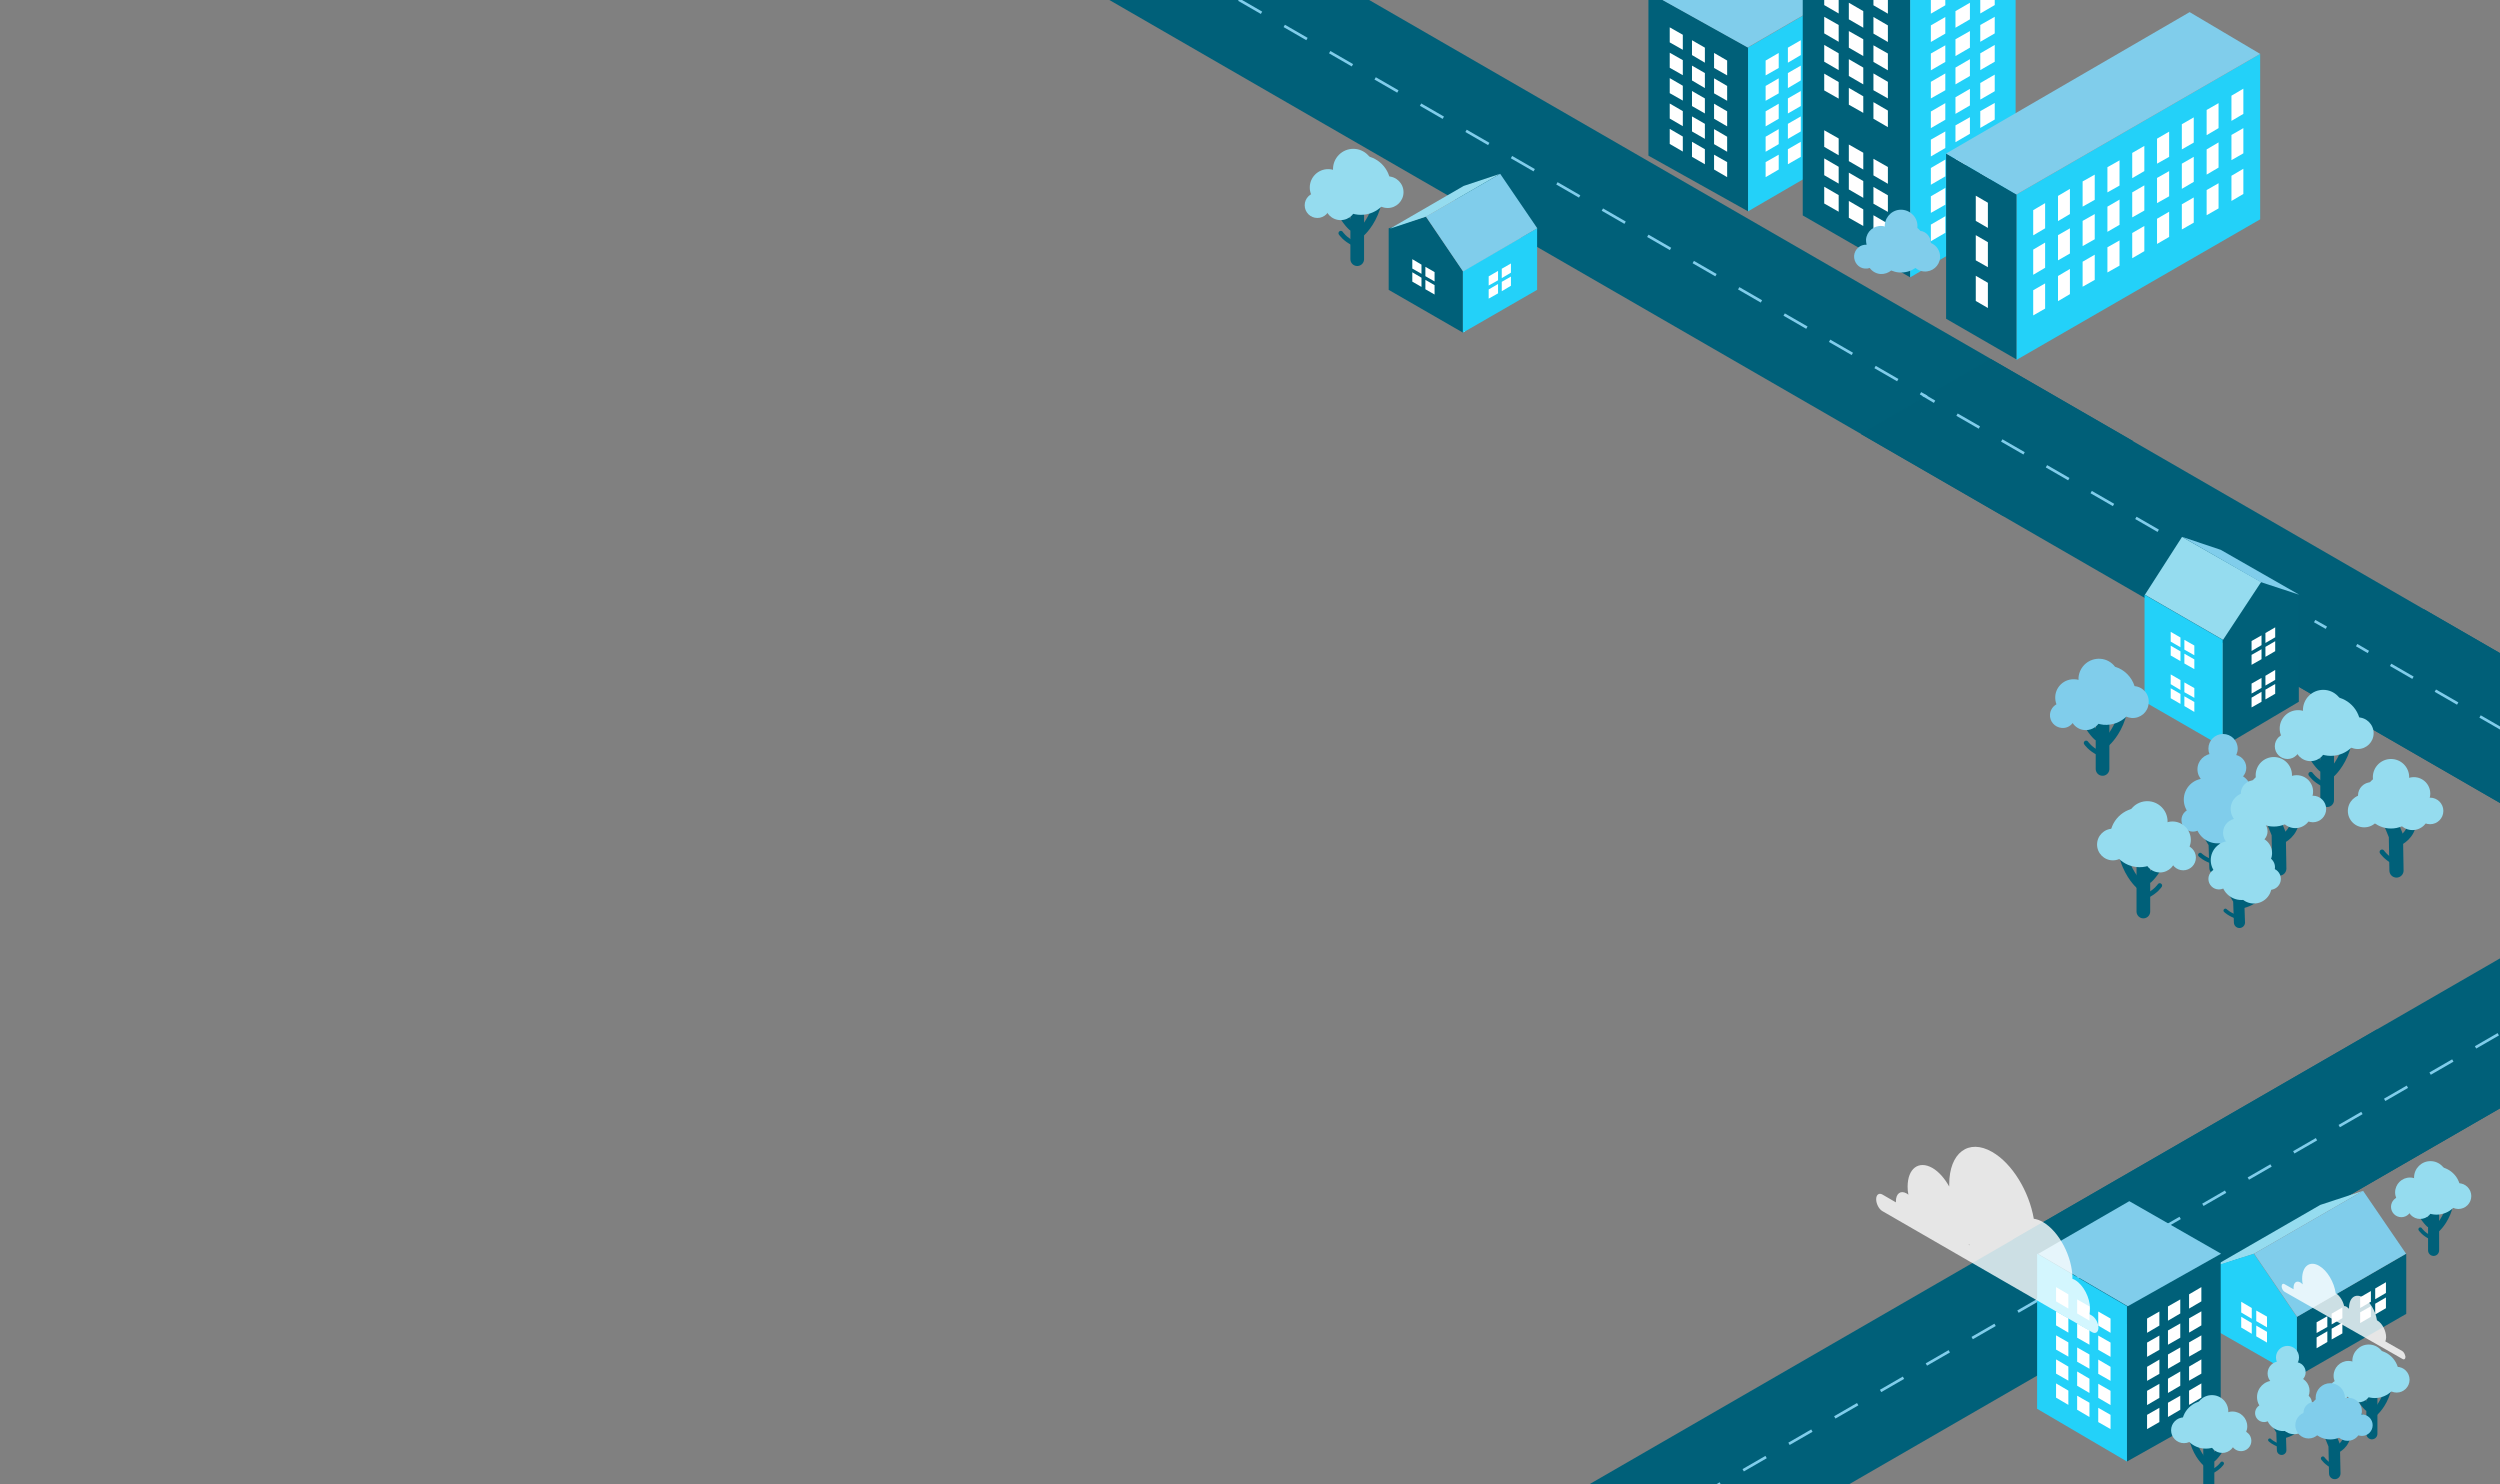 <?xml version="1.0" encoding="utf-8"?>
<!-- Generator: Adobe Illustrator 18.1.1, SVG Export Plug-In . SVG Version: 6.00 Build 0)  -->
<svg version="1.1" id="Calque_1" xmlns="http://www.w3.org/2000/svg" xmlns:xlink="http://www.w3.org/1999/xlink" x="0px" y="0px"
	 viewBox="0 0 1280 760" enable-background="new 0 0 1280 760" xml:space="preserve">
<rect x="0" y="0" width="1280" height="760" fill="#808080" stroke="none"/>
<g>
	<defs>
		<rect id="SVGID_1_" y="-0.3" width="1280" height="760.3"/>
	</defs>
	<clipPath id="SVGID_2_">
		<use xlink:href="#SVGID_1_"  overflow="visible"/>
	</clipPath>
	<g clip-path="url(#SVGID_2_)">
		<g>
			<polygon fill="#006079" points="1025.8,264.3 560.2,-4.5 626.7,-42.9 1092.3,225.9 			"/>
			<g>
				<g>
					
						<line fill="none" stroke="#80CDEB" stroke-width="1.377" stroke-miterlimit="10" x1="593.4" y1="-23.7" x2="599.4" y2="-20.3"/>
					
						<line fill="none" stroke="#80CDEB" stroke-width="1.377" stroke-miterlimit="10" stroke-dasharray="13.434,13.434" x1="611" y1="-13.6" x2="1047.3" y2="238.3"/>
					
						<line fill="none" stroke="#80CDEB" stroke-width="1.377" stroke-miterlimit="10" x1="1053.1" y1="241.7" x2="1059.1" y2="245.1"/>
				</g>
			</g>
		</g>
		<g>
			<g>
				<polygon fill="#005F78" points="1418.3,491 952.7,222.2 1019.2,183.8 1484.8,452.7 				"/>
			</g>
			<g>
				<line fill="#005F78" x1="984.6" y1="202.2" x2="1191.1" y2="321.4"/>
				<g>
					
						<line fill="none" stroke="#80CDEB" stroke-width="1.377" stroke-miterlimit="10" x1="984.6" y1="202.2" x2="990.5" y2="205.7"/>
					
						<line fill="none" stroke="#80CDEB" stroke-width="1.377" stroke-miterlimit="10" stroke-dasharray="13.216,13.216" x1="1002" y1="212.3" x2="1179.4" y2="314.7"/>
					
						<line fill="none" stroke="#80CDEB" stroke-width="1.377" stroke-miterlimit="10" x1="1185.1" y1="318" x2="1191.1" y2="321.4"/>
				</g>
			</g>
		</g>
		<g>
			<g>
				<polygon fill="#005F78" points="1640.4,619.2 1174.7,350.3 1241.2,312 1706.9,580.8 				"/>
			</g>
			<g>
				<line fill="#005F78" x1="1206.6" y1="330.3" x2="1413.1" y2="449.6"/>
				<g>
					
						<line fill="none" stroke="#80CDEB" stroke-width="1.377" stroke-miterlimit="10" x1="1206.6" y1="330.3" x2="1212.6" y2="333.8"/>
					
						<line fill="none" stroke="#80CDEB" stroke-width="1.377" stroke-miterlimit="10" stroke-dasharray="13.216,13.216" x1="1224" y1="340.4" x2="1401.4" y2="442.8"/>
					
						<line fill="none" stroke="#80CDEB" stroke-width="1.377" stroke-miterlimit="10" x1="1407.1" y1="446.1" x2="1413.1" y2="449.6"/>
				</g>
			</g>
		</g>
	</g>
	<g clip-path="url(#SVGID_2_)">
		<polygon fill="#006079" points="817.8,834.4 1283.4,565.5 1216.9,527.1 751.3,796 		"/>
		<g>
			<g>
				
					<line fill="none" stroke="#80CDEB" stroke-width="1.377" stroke-miterlimit="10" x1="1250.2" y1="546.3" x2="1244.2" y2="549.8"/>
				
					<line fill="none" stroke="#80CDEB" stroke-width="1.377" stroke-miterlimit="10" stroke-dasharray="13.537,13.537" x1="1232.5" y1="556.5" x2="863.2" y2="769.7"/>
				
					<line fill="none" stroke="#80CDEB" stroke-width="1.377" stroke-miterlimit="10" x1="857.3" y1="773.1" x2="851.3" y2="776.6"/>
			</g>
		</g>
	</g>
	<g clip-path="url(#SVGID_2_)">
		<polygon fill="#006079" points="1097,673.1 1562.7,404.3 1496.2,365.9 1030.5,634.7 		"/>
		<g>
			<g>
				
					<line fill="none" stroke="#80CDEB" stroke-width="1.377" stroke-miterlimit="10" x1="1529.4" y1="385.1" x2="1523.4" y2="388.5"/>
				
					<line fill="none" stroke="#80CDEB" stroke-width="1.377" stroke-miterlimit="10" stroke-dasharray="13.434,13.434" x1="1511.8" y1="395.2" x2="1075.5" y2="647.1"/>
				
					<line fill="none" stroke="#80CDEB" stroke-width="1.377" stroke-miterlimit="10" x1="1069.7" y1="650.5" x2="1063.8" y2="653.9"/>
			</g>
		</g>
	</g>
	<polygon clip-path="url(#SVGID_2_)" fill="#95DCEF" points="1188,616.9 1132.2,649.1 1154.1,641.9 1209.9,609.7 	"/>
	<polygon clip-path="url(#SVGID_2_)" fill="#006079" points="1232,672.7 1176,704.9 1176,674.2 1232,641.9 	"/>
	<g clip-path="url(#SVGID_2_)">
		<polygon fill="#FFFFFF" points="1191.6,679.4 1186.1,682.5 1186.1,677 1191.6,673.9 		"/>
		<polygon fill="#FFFFFF" points="1199.3,674.9 1193.8,678.1 1193.8,672.6 1199.3,669.4 		"/>
		<polygon fill="#FFFFFF" points="1191.6,687.1 1186.1,690.3 1186.1,684.8 1191.6,681.6 		"/>
		<polygon fill="#FFFFFF" points="1199.3,682.7 1193.8,685.8 1193.8,680.3 1199.3,677.2 		"/>
	</g>
	<g clip-path="url(#SVGID_2_)">
		<polygon fill="#FFFFFF" points="1213.9,666.5 1208.4,669.7 1208.4,664.2 1213.9,661 		"/>
		<polygon fill="#FFFFFF" points="1221.6,662 1216.1,665.2 1216.1,659.7 1221.6,656.5 		"/>
		<polygon fill="#FFFFFF" points="1213.9,674.2 1208.4,677.4 1208.4,671.9 1213.9,668.8 		"/>
		<polygon fill="#FFFFFF" points="1221.6,669.8 1216.1,673 1216.1,667.5 1221.6,664.3 		"/>
	</g>
	<polygon clip-path="url(#SVGID_2_)" fill="#23D1F9" points="1176,704.9 1132,679.7 1132,648.9 1154,641.9 1176,674.2 	"/>
	<line clip-path="url(#SVGID_2_)" fill="#006079" x1="1176" y1="704" x2="1176" y2="674"/>
	<g clip-path="url(#SVGID_2_)">
		<polygon fill="#FFFFFF" points="1152.9,675.2 1147.5,672 1147.5,666.5 1152.9,669.7 		"/>
		<polygon fill="#FFFFFF" points="1160.7,679.6 1155.2,676.4 1155.2,671 1160.7,674.1 		"/>
		<polygon fill="#FFFFFF" points="1152.9,682.9 1147.5,679.7 1147.5,674.2 1152.9,677.4 		"/>
		<polygon fill="#FFFFFF" points="1160.7,687.4 1155.2,684.2 1155.2,678.7 1160.7,681.9 		"/>
	</g>
	<polygon clip-path="url(#SVGID_2_)" fill="#80CDEB" points="1231.9,641.9 1176.1,674.2 1154.1,641.9 1209.9,609.7 	"/>
	<g clip-path="url(#SVGID_2_)">
		<polygon fill="#006079" points="1137,721.3 1089,748.3 1089,668.8 1137,641.9 		"/>
		<polygon fill="#FFFFFF" points="1105.6,678.7 1099.3,682.4 1099.3,675.1 1105.6,671.5 		"/>
		<polygon fill="#FFFFFF" points="1116.3,672.5 1110,676.2 1110,668.9 1116.3,665.3 		"/>
		<polygon fill="#FFFFFF" points="1127.1,666.3 1120.8,670 1120.8,662.7 1127.1,659 		"/>
		<polygon fill="#FFFFFF" points="1105.6,691.1 1099.3,694.7 1099.3,687.4 1105.6,683.8 		"/>
		<polygon fill="#FFFFFF" points="1116.3,684.9 1110,688.5 1110,681.2 1116.3,677.6 		"/>
		<polygon fill="#FFFFFF" points="1127.1,678.6 1120.8,682.3 1120.8,675 1127.1,671.4 		"/>
		<polygon fill="#FFFFFF" points="1105.6,703.4 1099.3,707 1099.3,699.8 1105.6,696.1 		"/>
		<polygon fill="#FFFFFF" points="1116.3,697.2 1110,700.8 1110,693.5 1116.3,689.9 		"/>
		<polygon fill="#FFFFFF" points="1127.1,691 1120.8,694.6 1120.8,687.3 1127.1,683.7 		"/>
		<polygon fill="#FFFFFF" points="1105.6,715.7 1099.3,719.4 1099.3,712.1 1105.6,708.5 		"/>
		<polygon fill="#FFFFFF" points="1116.3,709.5 1110,713.2 1110,705.9 1116.3,702.2 		"/>
		<polygon fill="#FFFFFF" points="1127.1,703.3 1120.8,706.9 1120.8,699.7 1127.1,696 		"/>
		<polygon fill="#FFFFFF" points="1105.6,728.1 1099.3,731.7 1099.3,724.4 1105.6,720.8 		"/>
		<polygon fill="#FFFFFF" points="1116.3,721.8 1110,725.5 1110,718.2 1116.3,714.6 		"/>
		<polygon fill="#FFFFFF" points="1127.1,715.6 1120.8,719.3 1120.8,712 1127.1,708.3 		"/>
		<polygon fill="#23D1F9" points="1043,721.3 1089,748.3 1089,668.8 1043,641.9 		"/>
		<polygon fill="#FFFFFF" points="1074.3,678.7 1080.6,682.4 1080.6,675.1 1074.3,671.5 		"/>
		<polygon fill="#FFFFFF" points="1063.5,672.5 1069.8,676.2 1069.8,668.9 1063.5,665.3 		"/>
		<polygon fill="#FFFFFF" points="1052.7,666.3 1059,670 1059,662.7 1052.7,659 		"/>
		<polygon fill="#FFFFFF" points="1074.3,691.1 1080.6,694.7 1080.6,687.4 1074.3,683.8 		"/>
		<polygon fill="#FFFFFF" points="1063.5,684.9 1069.8,688.5 1069.8,681.2 1063.5,677.6 		"/>
		<polygon fill="#FFFFFF" points="1052.7,678.6 1059,682.3 1059,675 1052.7,671.4 		"/>
		<polygon fill="#FFFFFF" points="1074.3,703.4 1080.6,707 1080.6,699.8 1074.3,696.1 		"/>
		<polygon fill="#FFFFFF" points="1063.5,697.2 1069.8,700.8 1069.8,693.5 1063.5,689.9 		"/>
		<polygon fill="#FFFFFF" points="1052.7,691 1059,694.6 1059,687.3 1052.7,683.7 		"/>
		<polygon fill="#FFFFFF" points="1074.3,715.7 1080.6,719.4 1080.6,712.1 1074.3,708.5 		"/>
		<polygon fill="#FFFFFF" points="1063.5,709.5 1069.8,713.2 1069.8,705.9 1063.5,702.2 		"/>
		<polygon fill="#FFFFFF" points="1052.7,703.3 1059,706.9 1059,699.7 1052.7,696 		"/>
		<polygon fill="#FFFFFF" points="1074.3,728.1 1080.6,731.7 1080.6,724.4 1074.3,720.8 		"/>
		<polygon fill="#FFFFFF" points="1063.5,721.8 1069.8,725.5 1069.8,718.2 1063.5,714.6 		"/>
		<polygon fill="#FFFFFF" points="1052.7,715.6 1059,719.3 1059,712 1052.7,708.3 		"/>
		<polygon fill="#80CDEB" points="1090.2,615 1043.5,642 1089.4,668.8 1137.2,641.9 		"/>
	</g>
	<path opacity="0.8" clip-path="url(#SVGID_2_)" fill="#FFFFFF" d="M1071.1,673.6l-1.4-0.8c0.2-0.7,0.4-1.8,0.4-2.8
		c0-5.6-3.4-12.1-7.6-14.6c-0.5-0.3-0.9-0.5-1.4-0.6c0-0.1,0-0.1,0-0.2c0-11.1-6.8-24.1-15.1-28.9c-1.7-1-3.3-1.5-4.7-1.7
		c-2.4-14-11-28.3-21.3-34.2c-12.1-7-22,0.4-22,16.6c0,0.4,0,0.8,0,1.1c-2.3-4.1-5.3-7.6-8.6-9.5c-7-4-12.7,0.2-12.7,9.6
		c0,1.3,0.1,2.7,0.4,4.1c-0.3-0.3-0.7-0.5-1-0.7c-3-1.7-5.4,0.1-5.4,4.1c0,0.2,0,0.5,0,0.5l-6.9-4c-1.8-1-3.2,0.1-3.2,2.4
		s1.4,5.1,3.2,6.1l107.4,62c1.8,1,3.2-0.1,3.2-2.4S1072.8,674.6,1071.1,673.6z M1008.1,637c0.1,0.2,0.3,0.4,0.4,0.6l-0.5-0.3
		C1008.1,637.2,1008.1,637.1,1008.1,637z"/>
	<g clip-path="url(#SVGID_2_)">
		<polyline fill="none" stroke="#006079" stroke-width="4.874" stroke-linecap="round" stroke-miterlimit="10" points="
			1165.4,728.6 1167.9,732.8 1168.2,742.5 		"/>
		<path fill="none" stroke="#006079" stroke-width="3.236" stroke-linecap="round" stroke-miterlimit="10" d="M1170,734.6
			c0,0,5.4-1.3,6.8-4.9"/>
		<path fill="none" stroke="#006079" stroke-width="1.671" stroke-linecap="round" stroke-miterlimit="10" d="M1162.1,737.3
			c0,0,1.7,1.8,5.5,3"/>
		<circle fill="#95DCEF" cx="1164" cy="715.3" r="8.4"/>
		<circle fill="#95DCEF" cx="1169" cy="723.9" r="8.8"/>
		<circle fill="#95DCEF" cx="1171.2" cy="695" r="5.9"/>
		<circle fill="#95DCEF" cx="1175.3" cy="712.1" r="7.2"/>
		<circle fill="#95DCEF" cx="1181.5" cy="723.5" r="4.8"/>
		<circle fill="#95DCEF" cx="1178.9" cy="718.3" r="4.8"/>
		<circle fill="#95DCEF" cx="1159.2" cy="723.5" r="4.6"/>
		<circle fill="#95DCEF" cx="1167.2" cy="703.2" r="6.2"/>
		<circle fill="#95DCEF" cx="1174.6" cy="726.5" r="7.8"/>
		<circle fill="#95DCEF" cx="1175.3" cy="702.6" r="5.2"/>
	</g>
	<g clip-path="url(#SVGID_2_)">
		
			<line fill="none" stroke="#006079" stroke-width="5.668" stroke-linecap="round" stroke-miterlimit="10" x1="1214.4" y1="714.3" x2="1214.4" y2="734.1"/>
		<path fill="none" stroke="#006079" stroke-width="3.454" stroke-linecap="round" stroke-miterlimit="10" d="M1216.1,723
			c0,0,4-3.5,6.1-10.3"/>
		<path fill="none" stroke="#006079" stroke-width="3.454" stroke-linecap="round" stroke-miterlimit="10" d="M1212.2,720.7
			c0,0-4-3.5-6.1-10.3"/>
		<path fill="none" stroke="#006079" stroke-width="1.943" stroke-linecap="round" stroke-miterlimit="10" d="M1207.6,723.4
			c0,0,1.6,2.5,5.3,4.2"/>
		<circle fill="#95DCEF" cx="1215.9" cy="703.5" r="12.3"/>
		<circle fill="#95DCEF" cx="1212.8" cy="696.8" r="8.4"/>
		<circle fill="#95DCEF" cx="1202.4" cy="704.4" r="7.6"/>
		<circle fill="#95DCEF" cx="1197.9" cy="711.8" r="5.3"/>
		<circle fill="#95DCEF" cx="1207.5" cy="711.4" r="6.6"/>
		<circle fill="#95DCEF" cx="1227.1" cy="706.4" r="6.6"/>
	</g>
	<g clip-path="url(#SVGID_2_)">
		
			<line fill="none" stroke="#006079" stroke-width="5.668" stroke-linecap="round" stroke-miterlimit="10" x1="1246" y1="620.4" x2="1246" y2="640.2"/>
		<path fill="none" stroke="#006079" stroke-width="3.454" stroke-linecap="round" stroke-miterlimit="10" d="M1247.7,629.1
			c0,0,4-3.5,6.1-10.3"/>
		<path fill="none" stroke="#006079" stroke-width="3.454" stroke-linecap="round" stroke-miterlimit="10" d="M1243.8,626.7
			c0,0-4-3.5-6.1-10.3"/>
		<path fill="none" stroke="#006079" stroke-width="1.943" stroke-linecap="round" stroke-miterlimit="10" d="M1239.2,629.4
			c0,0,1.6,2.5,5.3,4.2"/>
		<circle fill="#95DCEF" cx="1247.5" cy="609.6" r="12.3"/>
		<circle fill="#95DCEF" cx="1244.4" cy="602.9" r="8.4"/>
		<circle fill="#95DCEF" cx="1233.9" cy="610.5" r="7.6"/>
		<circle fill="#95DCEF" cx="1229.5" cy="617.9" r="5.3"/>
		<circle fill="#95DCEF" cx="1239.1" cy="617.5" r="6.6"/>
		<circle fill="#95DCEF" cx="1258.7" cy="612.4" r="6.6"/>
	</g>
	<g clip-path="url(#SVGID_2_)">
		<polyline fill="none" stroke="#006079" stroke-width="5.888" stroke-linecap="round" stroke-miterlimit="10" points="
			1192.6,733.8 1195.1,740 1195.4,754.4 		"/>
		<path fill="none" stroke="#006079" stroke-width="3.487" stroke-linecap="round" stroke-miterlimit="10" d="M1195.5,742.7
			c0,0,4.7-1.7,6-6.5"/>
		<path fill="none" stroke="#006079" stroke-width="2.018" stroke-linecap="round" stroke-miterlimit="10" d="M1189.3,746.7
			c0,0,1.7,2.6,5.5,4.4"/>
		<circle fill="#80CDEB" cx="1193.1" cy="725.4" r="11.6"/>
		<circle fill="#80CDEB" cx="1193.1" cy="715.7" r="7.5"/>
		<circle fill="#80CDEB" cx="1202.5" cy="722.5" r="6.8"/>
		<circle fill="#80CDEB" cx="1209.3" cy="729.7" r="5.5"/>
		<circle fill="#80CDEB" cx="1184.9" cy="723.3" r="5.5"/>
		<circle fill="#80CDEB" cx="1202" cy="730.9" r="6.8"/>
		<circle fill="#80CDEB" cx="1182" cy="729.7" r="6.8"/>
	</g>
	<g clip-path="url(#SVGID_2_)">
		
			<line fill="none" stroke="#006079" stroke-width="5.668" stroke-linecap="round" stroke-miterlimit="10" x1="1130.9" y1="740.2" x2="1130.9" y2="760"/>
		<path fill="none" stroke="#006079" stroke-width="3.454" stroke-linecap="round" stroke-miterlimit="10" d="M1129.2,748.9
			c0,0-4-3.5-6.1-10.3"/>
		<path fill="none" stroke="#006079" stroke-width="3.454" stroke-linecap="round" stroke-miterlimit="10" d="M1133.1,746.6
			c0,0,4-3.5,6.1-10.3"/>
		<path fill="none" stroke="#006079" stroke-width="1.943" stroke-linecap="round" stroke-miterlimit="10" d="M1137.7,749.3
			c0,0-1.6,2.5-5.3,4.2"/>
		<circle fill="#95DCEF" cx="1129.4" cy="729.4" r="12.3"/>
		<circle fill="#95DCEF" cx="1132.5" cy="722.7" r="8.4"/>
		<circle fill="#95DCEF" cx="1143" cy="730.3" r="7.6"/>
		<circle fill="#95DCEF" cx="1147.4" cy="737.7" r="5.3"/>
		<circle fill="#95DCEF" cx="1137.8" cy="737.3" r="6.6"/>
		<circle fill="#95DCEF" cx="1118.2" cy="732.3" r="6.6"/>
	</g>
	<path opacity="0.8" clip-path="url(#SVGID_2_)" fill="#FFFFFF" d="M1229.9,691.7C1229.9,691.7,1229.9,691.7,1229.9,691.7l-8.6-4.9
		c0.2-0.6,0.4-1.3,0.4-2.1c0-3.3-2-7.2-4.5-8.6c-0.1,0-0.1,0-0.2-0.1c-0.7-4.8-3.6-9.7-7.1-11.7c-4-2.3-7.2,0.1-7.2,5.5
		c0,0.1,0,0.2,0,0.3c-0.4-0.4-0.8-0.7-1.2-1c-0.4-0.3-0.9-0.4-1.3-0.4c-0.6-2.6-2.2-5.3-4.1-6.4c-0.1,0-0.1-0.1-0.2-0.1
		c-0.8-5.7-4.3-11.7-8.5-14.1c-4.8-2.8-8.7,0.2-8.7,6.6c0,1,0.1,1.9,0.3,2.9c-0.4-0.4-0.8-0.7-1.2-1c-2-1.1-3.5,0.1-3.5,2.7
		c0,0.3,0,0.5,0,0.8l-4.6-2.6c-0.8-0.5-1.5,0-1.5,1.1c0,1.1,0.7,2.3,1.5,2.8c0,0,0,0,0,0l60.4,34.4c0.8,0.5,1.5,0,1.5-1.1
		C1231.4,693.4,1230.7,692.1,1229.9,691.7z"/>
	<polygon clip-path="url(#SVGID_2_)" fill="#006079" points="1157.5,298 1177,304.5 1177,331.1 1177,332.6 1177,359.3 1138,382.4 
		1138,355.8 1138,354.3 1138,327.6 	"/>
	<polygon clip-path="url(#SVGID_2_)" fill="#23D1F9" points="1098,304.5 1098,331.1 1098,332.6 1098,359.3 1138,382.4 1138,355.8 
		1138,354.3 1138,327.6 	"/>
	<g clip-path="url(#SVGID_2_)">
		<polygon fill="#FFFFFF" points="1116.4,331.4 1111.4,328.5 1111.4,323.5 1116.4,326.4 		"/>
		<polygon fill="#FFFFFF" points="1123.5,335.5 1118.4,332.6 1118.4,327.6 1123.5,330.5 		"/>
		<polygon fill="#FFFFFF" points="1116.4,338.5 1111.4,335.6 1111.4,330.6 1116.4,333.5 		"/>
		<polygon fill="#FFFFFF" points="1123.5,342.6 1118.4,339.7 1118.4,334.7 1123.5,337.6 		"/>
	</g>
	<g clip-path="url(#SVGID_2_)">
		<polygon fill="#FFFFFF" points="1116.4,353.3 1111.4,350.3 1111.4,345.3 1116.4,348.2 		"/>
		<polygon fill="#FFFFFF" points="1123.5,357.3 1118.4,354.4 1118.4,349.4 1123.5,352.3 		"/>
		<polygon fill="#FFFFFF" points="1116.4,360.4 1111.4,357.5 1111.4,352.4 1116.4,355.3 		"/>
		<polygon fill="#FFFFFF" points="1123.5,364.5 1118.4,361.5 1118.4,356.5 1123.5,359.4 		"/>
	</g>
	<g clip-path="url(#SVGID_2_)">
		<polygon fill="#FFFFFF" points="1159.9,329.2 1164.9,326.3 1164.9,321.2 1159.9,324.1 		"/>
		<polygon fill="#FFFFFF" points="1152.8,333.3 1157.9,330.3 1157.9,325.3 1152.8,328.2 		"/>
		<polygon fill="#FFFFFF" points="1159.9,336.3 1164.9,333.4 1164.9,328.3 1159.9,331.2 		"/>
		<polygon fill="#FFFFFF" points="1152.8,340.4 1157.9,337.5 1157.9,332.4 1152.8,335.3 		"/>
	</g>
	<g clip-path="url(#SVGID_2_)">
		<polygon fill="#FFFFFF" points="1159.9,351 1164.9,348.1 1164.9,343 1159.9,346 		"/>
		<polygon fill="#FFFFFF" points="1152.8,355.1 1157.9,352.2 1157.9,347.1 1152.8,350 		"/>
		<polygon fill="#FFFFFF" points="1159.9,358.1 1164.9,355.2 1164.9,350.2 1159.9,353.1 		"/>
		<polygon fill="#FFFFFF" points="1152.8,362.2 1157.9,359.3 1157.9,354.2 1152.8,357.2 		"/>
	</g>
	<polygon clip-path="url(#SVGID_2_)" fill="#95DCEF" points="1098.2,304.5 1138.2,327.6 1157.7,298 1117.2,274.9 	"/>
	<polygon clip-path="url(#SVGID_2_)" fill="#80CDEB" points="1137,281.5 1177.2,304.5 1157.4,298 1117.3,274.9 	"/>
	
		<polyline clip-path="url(#SVGID_2_)" fill="none" stroke="#006079" stroke-width="6.259" stroke-linecap="round" stroke-miterlimit="10" points="
		1130.7,426.5 1133.9,431.8 1134.3,444.4 	"/>
	
		<path clip-path="url(#SVGID_2_)" fill="none" stroke="#006079" stroke-width="4.156" stroke-linecap="round" stroke-miterlimit="10" d="
		M1136.6,434.2c0,0,6.9-1.7,8.7-6.3"/>
	
		<path clip-path="url(#SVGID_2_)" fill="none" stroke="#006079" stroke-width="2.146" stroke-linecap="round" stroke-miterlimit="10" d="
		M1126.5,437.7c0,0,2.2,2.3,7.1,3.8"/>
	<circle clip-path="url(#SVGID_2_)" fill="#80CDEB" cx="1128.9" cy="409.4" r="10.8"/>
	<circle clip-path="url(#SVGID_2_)" fill="#80CDEB" cx="1135.4" cy="420.4" r="11.4"/>
	<circle clip-path="url(#SVGID_2_)" fill="#80CDEB" cx="1138.2" cy="383.3" r="7.5"/>
	<circle clip-path="url(#SVGID_2_)" fill="#80CDEB" cx="1143.4" cy="405.3" r="9.3"/>
	<circle clip-path="url(#SVGID_2_)" fill="#80CDEB" cx="1151.5" cy="419.9" r="6.1"/>
	<circle clip-path="url(#SVGID_2_)" fill="#80CDEB" cx="1148.1" cy="413.3" r="6.1"/>
	<circle clip-path="url(#SVGID_2_)" fill="#80CDEB" cx="1122.8" cy="419.9" r="5.9"/>
	<circle clip-path="url(#SVGID_2_)" fill="#80CDEB" cx="1133.1" cy="393.9" r="8"/>
	<circle clip-path="url(#SVGID_2_)" fill="#80CDEB" cx="1142.5" cy="423.8" r="10"/>
	<circle clip-path="url(#SVGID_2_)" fill="#80CDEB" cx="1143.4" cy="393.1" r="6.7"/>
	<g clip-path="url(#SVGID_2_)">
		
			<line fill="none" stroke="#006079" stroke-width="7" stroke-linecap="round" stroke-miterlimit="10" x1="1191.5" y1="385.2" x2="1191.5" y2="409.7"/>
		<path fill="none" stroke="#006079" stroke-width="4.266" stroke-linecap="round" stroke-miterlimit="10" d="M1193.6,395.9
			c0,0,4.9-4.3,7.6-12.7"/>
		<path fill="none" stroke="#006079" stroke-width="4.266" stroke-linecap="round" stroke-miterlimit="10" d="M1188.8,393
			c0,0-4.9-4.3-7.6-12.7"/>
		<path fill="none" stroke="#006079" stroke-width="2.4" stroke-linecap="round" stroke-miterlimit="10" d="M1183.1,396.4
			c0,0,2,3.1,6.5,5.2"/>
		<circle fill="#95DCEF" cx="1193.4" cy="371.8" r="15.2"/>
		<circle fill="#95DCEF" cx="1189.5" cy="363.6" r="10.4"/>
		<circle fill="#95DCEF" cx="1176.6" cy="373" r="9.4"/>
		<circle fill="#95DCEF" cx="1171.2" cy="382.1" r="6.5"/>
		<circle fill="#95DCEF" cx="1183" cy="381.6" r="8.1"/>
		<circle fill="#95DCEF" cx="1207.2" cy="375.4" r="8.1"/>
	</g>
	
		<line clip-path="url(#SVGID_2_)" fill="none" stroke="#006079" stroke-width="7" stroke-linecap="round" stroke-miterlimit="10" x1="1076.5" y1="369.2" x2="1076.5" y2="393.7"/>
	
		<path clip-path="url(#SVGID_2_)" fill="none" stroke="#006079" stroke-width="4.266" stroke-linecap="round" stroke-miterlimit="10" d="
		M1078.6,379.9c0,0,4.9-4.3,7.6-12.7"/>
	
		<path clip-path="url(#SVGID_2_)" fill="none" stroke="#006079" stroke-width="4.266" stroke-linecap="round" stroke-miterlimit="10" d="
		M1073.8,377c0,0-4.9-4.3-7.6-12.7"/>
	
		<path clip-path="url(#SVGID_2_)" fill="none" stroke="#006079" stroke-width="2.4" stroke-linecap="round" stroke-miterlimit="10" d="
		M1068.1,380.4c0,0,2,3.1,6.5,5.2"/>
	<path clip-path="url(#SVGID_2_)" fill="#80CDEB" d="M1092.9,351.3c-1.5-4.7-5.2-8.5-10-9.9c-1.7-2.3-4.4-3.9-7.5-4.1
		c-5.7-0.4-10.7,3.8-11.2,9.6c0,0.4,0,0.8,0,1.2c-0.6-0.2-1.2-0.3-1.8-0.3c-5.2-0.4-9.7,3.5-10.1,8.6c-0.1,1.5,0.1,2.9,0.6,4.2
		c-1.8,1-3.1,2.9-3.3,5.1c-0.3,3.6,2.4,6.7,6,7c2.3,0.2,4.3-0.8,5.6-2.5c1.3,2,3.5,3.4,6.1,3.6c2.9,0.2,5.5-1.1,7.1-3.2
		c0.9,0.2,1.8,0.4,2.7,0.5c4.5,0.3,8.6-1.3,11.6-4.2c0.8,0.4,1.7,0.6,2.7,0.7c4.5,0.3,8.4-3,8.7-7.5
		C1100.6,355.5,1097.3,351.7,1092.9,351.3z"/>
	<g clip-path="url(#SVGID_2_)">
		<polyline fill="none" stroke="#006079" stroke-width="7.271" stroke-linecap="round" stroke-miterlimit="10" points="
			1163.6,419.3 1166.7,426.9 1167,444.7 		"/>
		<path fill="none" stroke="#006079" stroke-width="4.306" stroke-linecap="round" stroke-miterlimit="10" d="M1167.2,430.3
			c0,0,5.8-2.1,7.4-8"/>
		<path fill="none" stroke="#006079" stroke-width="2.493" stroke-linecap="round" stroke-miterlimit="10" d="M1159.6,435.2
			c0,0,2.1,3.2,6.7,5.4"/>
		<circle fill="#95DCEF" cx="1164.2" cy="408.9" r="14.3"/>
		<circle fill="#95DCEF" cx="1164.2" cy="396.9" r="9.3"/>
		<circle fill="#95DCEF" cx="1175.9" cy="405.3" r="8.4"/>
		<circle fill="#95DCEF" cx="1184.2" cy="414.2" r="6.8"/>
		<circle fill="#95DCEF" cx="1154.1" cy="406.3" r="6.8"/>
		<circle fill="#95DCEF" cx="1175.2" cy="415.6" r="8.4"/>
		<circle fill="#95DCEF" cx="1150.5" cy="414.2" r="8.4"/>
	</g>
	<g clip-path="url(#SVGID_2_)">
		
			<line fill="none" stroke="#006079" stroke-width="7" stroke-linecap="round" stroke-miterlimit="10" x1="1097.4" y1="442.2" x2="1097.4" y2="466.7"/>
		<path fill="none" stroke="#006079" stroke-width="4.266" stroke-linecap="round" stroke-miterlimit="10" d="M1095.3,452.9
			c0,0-4.9-4.3-7.6-12.7"/>
		<path fill="none" stroke="#006079" stroke-width="4.266" stroke-linecap="round" stroke-miterlimit="10" d="M1100.1,450
			c0,0,4.9-4.3,7.6-12.7"/>
		<path fill="none" stroke="#006079" stroke-width="2.4" stroke-linecap="round" stroke-miterlimit="10" d="M1105.8,453.4
			c0,0-2,3.1-6.5,5.2"/>
		<circle fill="#95DCEF" cx="1095.5" cy="428.8" r="15.2"/>
		<circle fill="#95DCEF" cx="1099.4" cy="420.6" r="10.4"/>
		<circle fill="#95DCEF" cx="1112.3" cy="430" r="9.4"/>
		<circle fill="#95DCEF" cx="1117.8" cy="439.1" r="6.5"/>
		<circle fill="#95DCEF" cx="1105.9" cy="438.6" r="8.1"/>
		<circle fill="#95DCEF" cx="1081.8" cy="432.4" r="8.1"/>
	</g>
	<g clip-path="url(#SVGID_2_)">
		<polyline fill="none" stroke="#006079" stroke-width="5.692" stroke-linecap="round" stroke-miterlimit="10" points="1143.3,456 
			1146.2,460.8 1146.6,472.3 		"/>
		<path fill="none" stroke="#006079" stroke-width="3.779" stroke-linecap="round" stroke-miterlimit="10" d="M1148.7,463
			c0,0,6.3-1.5,7.9-5.7"/>
		<path fill="none" stroke="#006079" stroke-width="1.952" stroke-linecap="round" stroke-miterlimit="10" d="M1139.4,466.2
			c0,0,2,2.1,6.5,3.5"/>
		<circle fill="#95DCEF" cx="1141.7" cy="440.4" r="9.8"/>
		<circle fill="#95DCEF" cx="1147.6" cy="450.5" r="10.3"/>
		<circle fill="#95DCEF" cx="1150.1" cy="416.7" r="6.8"/>
		<circle fill="#95DCEF" cx="1154.9" cy="436.8" r="8.4"/>
		<circle fill="#95DCEF" cx="1162.2" cy="450" r="5.6"/>
		<circle fill="#95DCEF" cx="1159.2" cy="444" r="5.6"/>
		<circle fill="#95DCEF" cx="1136.1" cy="450" r="5.4"/>
		<circle fill="#95DCEF" cx="1145.5" cy="426.4" r="7.3"/>
		<circle fill="#95DCEF" cx="1154" cy="453.5" r="9.1"/>
		<circle fill="#95DCEF" cx="1154.9" cy="425.6" r="6.1"/>
	</g>
	<g clip-path="url(#SVGID_2_)">
		<polyline fill="none" stroke="#006079" stroke-width="7.271" stroke-linecap="round" stroke-miterlimit="10" points="
			1223.6,420.3 1226.7,427.9 1227,445.7 		"/>
		<path fill="none" stroke="#006079" stroke-width="4.306" stroke-linecap="round" stroke-miterlimit="10" d="M1227.2,431.3
			c0,0,5.8-2.1,7.4-8"/>
		<path fill="none" stroke="#006079" stroke-width="2.493" stroke-linecap="round" stroke-miterlimit="10" d="M1219.6,436.2
			c0,0,2.1,3.2,6.7,5.4"/>
		<circle fill="#95DCEF" cx="1224.2" cy="409.9" r="14.3"/>
		<circle fill="#95DCEF" cx="1224.2" cy="397.9" r="9.3"/>
		<circle fill="#95DCEF" cx="1235.9" cy="406.3" r="8.4"/>
		<circle fill="#95DCEF" cx="1244.2" cy="415.2" r="6.8"/>
		<circle fill="#95DCEF" cx="1214.1" cy="407.3" r="6.8"/>
		<circle fill="#95DCEF" cx="1235.2" cy="416.6" r="8.4"/>
		<circle fill="#95DCEF" cx="1210.5" cy="415.2" r="8.4"/>
	</g>
	<g clip-path="url(#SVGID_2_)">
		<polygon fill="#006079" points="844,79.7 895,108.2 895,24.3 844,-4.1 		"/>
		<polygon fill="#FFFFFF" points="877.6,34.8 884.3,38.6 884.3,31 877.6,27.1 		"/>
		<polygon fill="#FFFFFF" points="866.3,28.2 872.9,32.1 872.9,24.4 866.3,20.6 		"/>
		<polygon fill="#FFFFFF" points="854.9,21.7 861.6,25.5 861.6,17.8 854.9,14 		"/>
		<polygon fill="#FFFFFF" points="877.6,47.8 884.3,51.6 884.3,44 877.6,40.1 		"/>
		<polygon fill="#FFFFFF" points="866.3,41.2 872.9,45.1 872.9,37.4 866.3,33.6 		"/>
		<polygon fill="#FFFFFF" points="854.9,34.7 861.6,38.5 861.6,30.8 854.9,27 		"/>
		<polygon fill="#FFFFFF" points="877.6,60.8 884.3,64.7 884.3,57 877.6,53.1 		"/>
		<polygon fill="#FFFFFF" points="866.3,54.3 872.9,58.1 872.9,50.4 866.3,46.6 		"/>
		<polygon fill="#FFFFFF" points="854.9,47.7 861.6,51.5 861.6,43.9 854.9,40 		"/>
		<polygon fill="#FFFFFF" points="877.6,73.8 884.3,77.7 884.3,70 877.6,66.1 		"/>
		<polygon fill="#FFFFFF" points="866.3,67.3 872.9,71.1 872.9,63.4 866.3,59.6 		"/>
		<polygon fill="#FFFFFF" points="854.9,60.7 861.6,64.6 861.6,56.9 854.9,53 		"/>
		<polygon fill="#FFFFFF" points="877.6,86.8 884.3,90.7 884.3,83 877.6,79.2 		"/>
		<polygon fill="#FFFFFF" points="866.3,80.3 872.9,84.1 872.9,76.4 866.3,72.6 		"/>
		<polygon fill="#FFFFFF" points="854.9,73.7 861.6,77.6 861.6,69.9 854.9,66 		"/>
		<polygon fill="#23D1F9" points="944,79.7 895,108.2 895,24.3 944,-4.1 		"/>
		<polygon fill="#FFFFFF" points="910.7,34.8 904,38.6 904,31 910.7,27.1 		"/>
		<polygon fill="#FFFFFF" points="922,28.2 915.4,32.1 915.4,24.4 922,20.6 		"/>
		<polygon fill="#FFFFFF" points="933.4,21.7 926.7,25.5 926.7,17.8 933.4,14 		"/>
		<polygon fill="#FFFFFF" points="910.7,47.8 904,51.6 904,44 910.7,40.1 		"/>
		<polygon fill="#FFFFFF" points="922,41.2 915.4,45.1 915.4,37.4 922,33.6 		"/>
		<polygon fill="#FFFFFF" points="933.4,34.7 926.7,38.5 926.7,30.8 933.4,27 		"/>
		<polygon fill="#FFFFFF" points="910.7,60.8 904,64.7 904,57 910.7,53.1 		"/>
		<polygon fill="#FFFFFF" points="922,54.3 915.4,58.1 915.4,50.4 922,46.6 		"/>
		<polygon fill="#FFFFFF" points="933.4,47.7 926.7,51.5 926.7,43.9 933.4,40 		"/>
		<polygon fill="#FFFFFF" points="910.7,73.8 904,77.7 904,70 910.7,66.1 		"/>
		<polygon fill="#FFFFFF" points="922,67.3 915.4,71.1 915.4,63.4 922,59.6 		"/>
		<polygon fill="#FFFFFF" points="933.4,60.7 926.7,64.6 926.7,56.9 933.4,53 		"/>
		<polygon fill="#FFFFFF" points="910.7,86.8 904,90.7 904,83 910.7,79.2 		"/>
		<polygon fill="#FFFFFF" points="922,80.3 915.4,84.1 915.4,76.4 922,72.6 		"/>
		<polygon fill="#FFFFFF" points="933.4,73.7 926.7,77.6 926.7,69.9 933.4,66 		"/>
		<polygon fill="#80CDEB" points="893.8,-32.5 943.8,-4.1 894.8,24.3 843.8,-4.1 		"/>
	</g>
	<g clip-path="url(#SVGID_2_)">
		<polygon fill="#006079" points="923,110.3 978,142 978,-23.4 923,-55.1 		"/>
		<polygon fill="#FFFFFF" points="959.2,-11.7 966.6,-7.5 966.6,-16 959.2,-20.3 		"/>
		<polygon fill="#FFFFFF" points="946.6,-19 954,-14.7 954,-23.3 946.6,-27.6 		"/>
		<polygon fill="#FFFFFF" points="934,-26.3 941.4,-22 941.4,-30.6 934,-34.9 		"/>
		<polygon fill="#FFFFFF" points="959.2,2.7 966.6,7 966.6,-1.5 959.2,-5.8 		"/>
		<polygon fill="#FFFFFF" points="946.6,-4.5 954,-0.3 954,-8.8 946.6,-13.1 		"/>
		<polygon fill="#FFFFFF" points="934,-11.8 941.4,-7.6 941.4,-16.1 934,-20.4 		"/>
		<polygon fill="#FFFFFF" points="959.2,17.2 966.6,21.5 966.6,13 959.2,8.7 		"/>
		<polygon fill="#FFFFFF" points="946.6,9.9 954,14.2 954,5.7 946.6,1.4 		"/>
		<polygon fill="#FFFFFF" points="934,2.6 941.4,6.9 941.4,-1.6 934,-5.9 		"/>
		<polygon fill="#FFFFFF" points="959.2,31.7 966.6,36 966.6,27.4 959.2,23.2 		"/>
		<polygon fill="#FFFFFF" points="946.6,24.4 954,28.7 954,20.1 946.6,15.9 		"/>
		<polygon fill="#FFFFFF" points="934,17.1 941.4,21.4 941.4,12.8 934,8.6 		"/>
		<polygon fill="#FFFFFF" points="959.2,46.2 966.6,50.4 966.6,41.9 959.2,37.6 		"/>
		<polygon fill="#FFFFFF" points="946.6,38.9 954,43.2 954,34.6 946.6,30.3 		"/>
		<polygon fill="#FFFFFF" points="934,31.6 941.4,35.9 941.4,27.3 934,23 		"/>
		<polygon fill="#FFFFFF" points="959.2,60.8 966.6,65.1 966.6,56.6 959.2,52.3 		"/>
		<polygon fill="#FFFFFF" points="946.6,53.6 954,57.8 954,49.3 946.6,45 		"/>
		<polygon fill="#FFFFFF" points="934,46.3 941.4,50.5 941.4,42 934,37.7 		"/>
		<polygon fill="#FFFFFF" points="959.2,89.8 966.6,94.1 966.6,85.5 959.2,81.3 		"/>
		<polygon fill="#FFFFFF" points="946.6,82.5 954,86.8 954,78.2 946.6,74 		"/>
		<polygon fill="#FFFFFF" points="934,75.2 941.4,79.5 941.4,70.9 934,66.7 		"/>
		<polygon fill="#FFFFFF" points="959.2,104.3 966.6,108.5 966.6,100 959.2,95.7 		"/>
		<polygon fill="#FFFFFF" points="946.6,97 954,101.3 954,92.7 946.6,88.4 		"/>
		<polygon fill="#FFFFFF" points="934,89.7 941.4,94 941.4,85.4 934,81.1 		"/>
		<polygon fill="#FFFFFF" points="959.2,118.8 966.6,123 966.6,114.5 959.2,110.2 		"/>
		<polygon fill="#FFFFFF" points="946.6,111.5 954,115.7 954,107.2 946.6,102.9 		"/>
		<polygon fill="#FFFFFF" points="934,104.2 941.4,108.4 941.4,99.9 934,95.6 		"/>
		<polygon fill="#23D1F9" points="1032,110.3 978,142 978,-23.4 1032,-55.1 		"/>
		<g>
			<polygon fill="#FFFFFF" points="996,-11.7 988.6,-7.5 988.6,-16 996,-20.3 			"/>
			<polygon fill="#FFFFFF" points="1008.6,-19 1001.2,-14.7 1001.2,-23.3 1008.6,-27.6 			"/>
			<polygon fill="#FFFFFF" points="1021.3,-26.3 1013.9,-22 1013.9,-30.6 1021.3,-34.9 			"/>
			<polygon fill="#FFFFFF" points="996,2.7 988.6,7 988.6,-1.5 996,-5.8 			"/>
			<polygon fill="#FFFFFF" points="1008.6,-4.5 1001.2,-0.3 1001.2,-8.8 1008.6,-13.1 			"/>
			<polygon fill="#FFFFFF" points="1021.3,-11.8 1013.9,-7.6 1013.9,-16.1 1021.3,-20.4 			"/>
			<polygon fill="#FFFFFF" points="996,17.2 988.6,21.5 988.6,13 996,8.7 			"/>
			<polygon fill="#FFFFFF" points="1008.6,9.9 1001.2,14.2 1001.2,5.7 1008.6,1.4 			"/>
			<polygon fill="#FFFFFF" points="1021.3,2.6 1013.9,6.9 1013.9,-1.6 1021.3,-5.9 			"/>
			<polygon fill="#FFFFFF" points="996,31.7 988.6,36 988.6,27.4 996,23.2 			"/>
			<polygon fill="#FFFFFF" points="1008.6,24.4 1001.2,28.7 1001.2,20.1 1008.6,15.9 			"/>
			<polygon fill="#FFFFFF" points="1021.3,17.1 1013.9,21.4 1013.9,12.8 1021.3,8.6 			"/>
			<polygon fill="#FFFFFF" points="996,46.2 988.6,50.4 988.6,41.9 996,37.6 			"/>
			<polygon fill="#FFFFFF" points="1008.6,38.9 1001.2,43.2 1001.2,34.6 1008.6,30.3 			"/>
			<polygon fill="#FFFFFF" points="1021.3,31.6 1013.9,35.9 1013.9,27.3 1021.3,23 			"/>
		</g>
		<g>
			<polygon fill="#FFFFFF" points="996,61.3 988.6,65.6 988.6,57.1 996,52.8 			"/>
			<polygon fill="#FFFFFF" points="1008.6,54 1001.2,58.3 1001.2,49.8 1008.6,45.5 			"/>
			<polygon fill="#FFFFFF" points="1021.3,46.7 1013.9,51 1013.9,42.5 1021.3,38.2 			"/>
			<polygon fill="#FFFFFF" points="996,75.8 988.6,80.1 988.6,71.5 996,67.3 			"/>
			<polygon fill="#FFFFFF" points="1008.6,68.5 1001.2,72.8 1001.2,64.2 1008.6,60 			"/>
			<polygon fill="#FFFFFF" points="1021.3,61.2 1013.9,65.5 1013.9,56.9 1021.3,52.7 			"/>
			<polygon fill="#FFFFFF" points="996,90.3 988.6,94.6 988.6,86 996,81.7 			"/>
			<polygon fill="#FFFFFF" points="1008.6,83 1001.2,87.3 1001.2,78.7 1008.6,74.4 			"/>
			<polygon fill="#FFFFFF" points="1021.3,75.7 1013.9,80 1013.9,71.4 1021.3,67.1 			"/>
			<polygon fill="#FFFFFF" points="996,104.8 988.6,109 988.6,100.5 996,96.2 			"/>
			<polygon fill="#FFFFFF" points="1008.6,97.5 1001.2,101.7 1001.2,93.2 1008.6,88.9 			"/>
			<polygon fill="#FFFFFF" points="1021.3,90.2 1013.9,94.4 1013.9,85.9 1021.3,81.6 			"/>
			<polygon fill="#FFFFFF" points="996,119.2 988.6,123.5 988.6,115 996,110.7 			"/>
			<polygon fill="#FFFFFF" points="1008.6,111.9 1001.2,116.2 1001.2,107.7 1008.6,103.4 			"/>
			<polygon fill="#FFFFFF" points="1021.3,104.6 1013.9,108.9 1013.9,100.4 1021.3,96.1 			"/>
		</g>
		<polygon fill="#80CDEB" points="977.3,-86.6 1031.8,-55.1 977.8,-23.4 922.8,-55.1 		"/>
	</g>
	<g clip-path="url(#SVGID_2_)">
		<polygon fill="#23D1F9" points="1157.2,112.3 1032.4,184.3 1032.4,99.6 1157.2,27.6 		"/>
		<g>
			<polygon fill="#FFFFFF" points="1047.1,116.9 1041,120.5 1041,107.6 1047.1,104 			"/>
			<polygon fill="#FFFFFF" points="1059.8,109.6 1053.7,113.2 1053.7,100.3 1059.8,96.7 			"/>
			<polygon fill="#FFFFFF" points="1072.5,102.3 1066.3,105.8 1066.3,92.9 1072.5,89.4 			"/>
			<polygon fill="#FFFFFF" points="1085.2,95 1079,98.5 1079,85.6 1085.2,82.1 			"/>
			<polygon fill="#FFFFFF" points="1097.9,87.6 1091.7,91.2 1091.7,78.3 1097.9,74.7 			"/>
			<polygon fill="#FFFFFF" points="1110.6,80.3 1104.4,83.8 1104.4,71 1110.6,67.4 			"/>
			<polygon fill="#FFFFFF" points="1123.2,73 1117.1,76.5 1117.1,63.6 1123.2,60.1 			"/>
			<polygon fill="#FFFFFF" points="1135.9,65.6 1129.8,69.2 1129.8,56.3 1135.9,52.8 			"/>
			<polygon fill="#FFFFFF" points="1148.6,58.3 1142.5,61.9 1142.5,49 1148.6,45.4 			"/>
			<polygon fill="#FFFFFF" points="1047.1,137.1 1041,140.7 1041,127.8 1047.1,124.2 			"/>
			<polygon fill="#FFFFFF" points="1059.8,129.8 1053.7,133.3 1053.7,120.4 1059.8,116.9 			"/>
			<polygon fill="#FFFFFF" points="1072.5,122.5 1066.3,126 1066.3,113.1 1072.5,109.6 			"/>
			<polygon fill="#FFFFFF" points="1085.2,115.1 1079,118.7 1079,105.8 1085.2,102.2 			"/>
			<polygon fill="#FFFFFF" points="1097.9,107.8 1091.7,111.3 1091.7,98.5 1097.9,94.9 			"/>
			<polygon fill="#FFFFFF" points="1110.6,100.5 1104.4,104 1104.4,91.1 1110.6,87.6 			"/>
			<polygon fill="#FFFFFF" points="1123.2,93.1 1117.1,96.7 1117.1,83.8 1123.2,80.3 			"/>
			<polygon fill="#FFFFFF" points="1135.9,85.8 1129.8,89.4 1129.8,76.5 1135.9,72.9 			"/>
			<polygon fill="#FFFFFF" points="1148.6,78.5 1142.5,82 1142.5,69.1 1148.6,65.6 			"/>
			<polygon fill="#FFFFFF" points="1047.1,158 1041,161.5 1041,148.6 1047.1,145.1 			"/>
			<polygon fill="#FFFFFF" points="1059.8,150.6 1053.7,154.2 1053.7,141.3 1059.8,137.7 			"/>
			<polygon fill="#FFFFFF" points="1072.5,143.3 1066.3,146.8 1066.3,134 1072.5,130.4 			"/>
			<polygon fill="#FFFFFF" points="1085.2,136 1079,139.5 1079,126.6 1085.2,123.1 			"/>
			<polygon fill="#FFFFFF" points="1097.9,128.6 1091.7,132.2 1091.7,119.3 1097.9,115.7 			"/>
			<polygon fill="#FFFFFF" points="1110.6,121.3 1104.4,124.9 1104.4,112 1110.6,108.4 			"/>
			<polygon fill="#FFFFFF" points="1123.2,114 1117.1,117.5 1117.1,104.6 1123.2,101.1 			"/>
			<polygon fill="#FFFFFF" points="1135.9,106.7 1129.8,110.2 1129.8,97.3 1135.9,93.8 			"/>
			<polygon fill="#FFFFFF" points="1148.6,99.3 1142.5,102.9 1142.5,90 1148.6,86.4 			"/>
		</g>
		<polygon fill="#006079" points="996.4,163.2 1032.4,184 1032.4,99.4 996.4,78.6 		"/>
		<g>
			<polygon fill="#FFFFFF" points="1017.8,116.7 1011.6,113.1 1011.6,100.2 1017.8,103.8 			"/>
			<polygon fill="#FFFFFF" points="1017.8,136.8 1011.6,133.3 1011.6,120.4 1017.8,124 			"/>
			<polygon fill="#FFFFFF" points="1017.8,157.7 1011.6,154.1 1011.6,141.2 1017.8,144.8 			"/>
		</g>
		<polygon fill="#80CDEB" points="1157.2,27.6 1032.4,99.6 996.4,78.6 1121.1,6.2 		"/>
	</g>
	<path clip-path="url(#SVGID_2_)" fill="#80CDEB" d="M949.3,130.9c0.3-3.3,3.1-5.8,6.4-5.6c-0.2-0.8-0.3-1.7-0.3-2.6
		c0.3-4.2,4-7.3,8.1-7c0.5,0,1,0.1,1.5,0.3c0-0.3,0-0.6,0-0.9c0.4-4.6,4.4-8.1,9-7.7c4.6,0.4,8.1,4.4,7.7,9c0,0.1,0,0.2,0,0.3
		c0.6,0.5,1.1,1,1.5,1.5c3.1,0.4,5.4,3.1,5.4,6.2c3,1.2,5,4.3,4.7,7.6c-0.3,4.2-4,7.3-8.2,7c-1.7-0.1-3.2-0.8-4.4-1.8
		c-2.4,1.7-5.3,2.5-8.4,2.3c-1.4-0.1-2.8-0.5-4-1c-1.5,1.2-3.4,1.9-5.5,1.8c-2.3-0.2-4.3-1.4-5.5-3.1c-0.8,0.3-1.6,0.4-2.5,0.3
		C951.6,137.3,949.1,134.3,949.3,130.9z"/>
	<g clip-path="url(#SVGID_2_)">
		<line fill="none" stroke="#FFFFFF" stroke-linejoin="round" stroke-miterlimit="10" x1="749.5" y1="170" x2="749.5" y2="139"/>
		<polygon fill="#006079" points="730,110.9 711,116.9 711,142.1 711,143.5 711,148.4 749,170.3 749,165.4 749,163.9 749,138.8 		
			"/>
		<line fill="#006079" x1="749" y1="165" x2="749" y2="139"/>
		<polygon fill="#23D1F9" points="787,116.9 787,142.1 787,143.5 787,148.4 749,170.3 749,165.4 749,163.9 749,138.8 		"/>
		<g>
			<polygon fill="#FFFFFF" points="768.9,142.4 773.6,139.6 773.6,134.9 768.9,137.6 			"/>
			<polygon fill="#FFFFFF" points="762.2,146.2 767,143.5 767,138.7 762.2,141.5 			"/>
			<polygon fill="#FFFFFF" points="768.9,149.1 773.6,146.3 773.6,141.6 768.9,144.3 			"/>
			<polygon fill="#FFFFFF" points="762.2,152.9 767,150.2 767,145.4 762.2,148.2 			"/>
		</g>
		<g>
			<polygon fill="#FFFFFF" points="727.8,140.2 723.1,137.5 723.1,132.7 727.8,135.5 			"/>
			<polygon fill="#FFFFFF" points="734.5,144.1 729.8,141.4 729.8,136.6 734.5,139.3 			"/>
			<polygon fill="#FFFFFF" points="727.8,146.9 723.1,144.2 723.1,139.4 727.8,142.2 			"/>
			<polygon fill="#FFFFFF" points="734.5,150.8 729.8,148.1 729.8,143.3 734.5,146 			"/>
		</g>
		<polygon fill="#80CDEB" points="787.1,116.9 749.1,139 730.1,110.9 768.1,89 		"/>
		<polygon fill="#95DCEF" points="749.4,95.2 711.6,117.1 730.2,110.9 768,89 		"/>
	</g>
	<g clip-path="url(#SVGID_2_)">
		
			<line fill="none" stroke="#006079" stroke-width="7" stroke-linecap="round" stroke-miterlimit="10" x1="694.9" y1="108.2" x2="694.9" y2="132.7"/>
		<path fill="none" stroke="#006079" stroke-width="4.266" stroke-linecap="round" stroke-miterlimit="10" d="M697,118.9
			c0,0,4.9-4.3,7.6-12.7"/>
		<path fill="none" stroke="#006079" stroke-width="4.266" stroke-linecap="round" stroke-miterlimit="10" d="M692.2,116
			c0,0-4.9-4.3-7.6-12.7"/>
		<path fill="none" stroke="#006079" stroke-width="2.4" stroke-linecap="round" stroke-miterlimit="10" d="M686.5,119.4
			c0,0,2,3.1,6.5,5.2"/>
		<circle fill="#95DCEF" cx="696.8" cy="94.8" r="15.2"/>
		<circle fill="#95DCEF" cx="692.9" cy="86.6" r="10.4"/>
		<circle fill="#95DCEF" cx="680" cy="96" r="9.4"/>
		<circle fill="#95DCEF" cx="674.5" cy="105.1" r="6.5"/>
		<circle fill="#95DCEF" cx="686.4" cy="104.6" r="8.1"/>
		<circle fill="#95DCEF" cx="710.5" cy="98.4" r="8.1"/>
	</g>
</g>
</svg>
